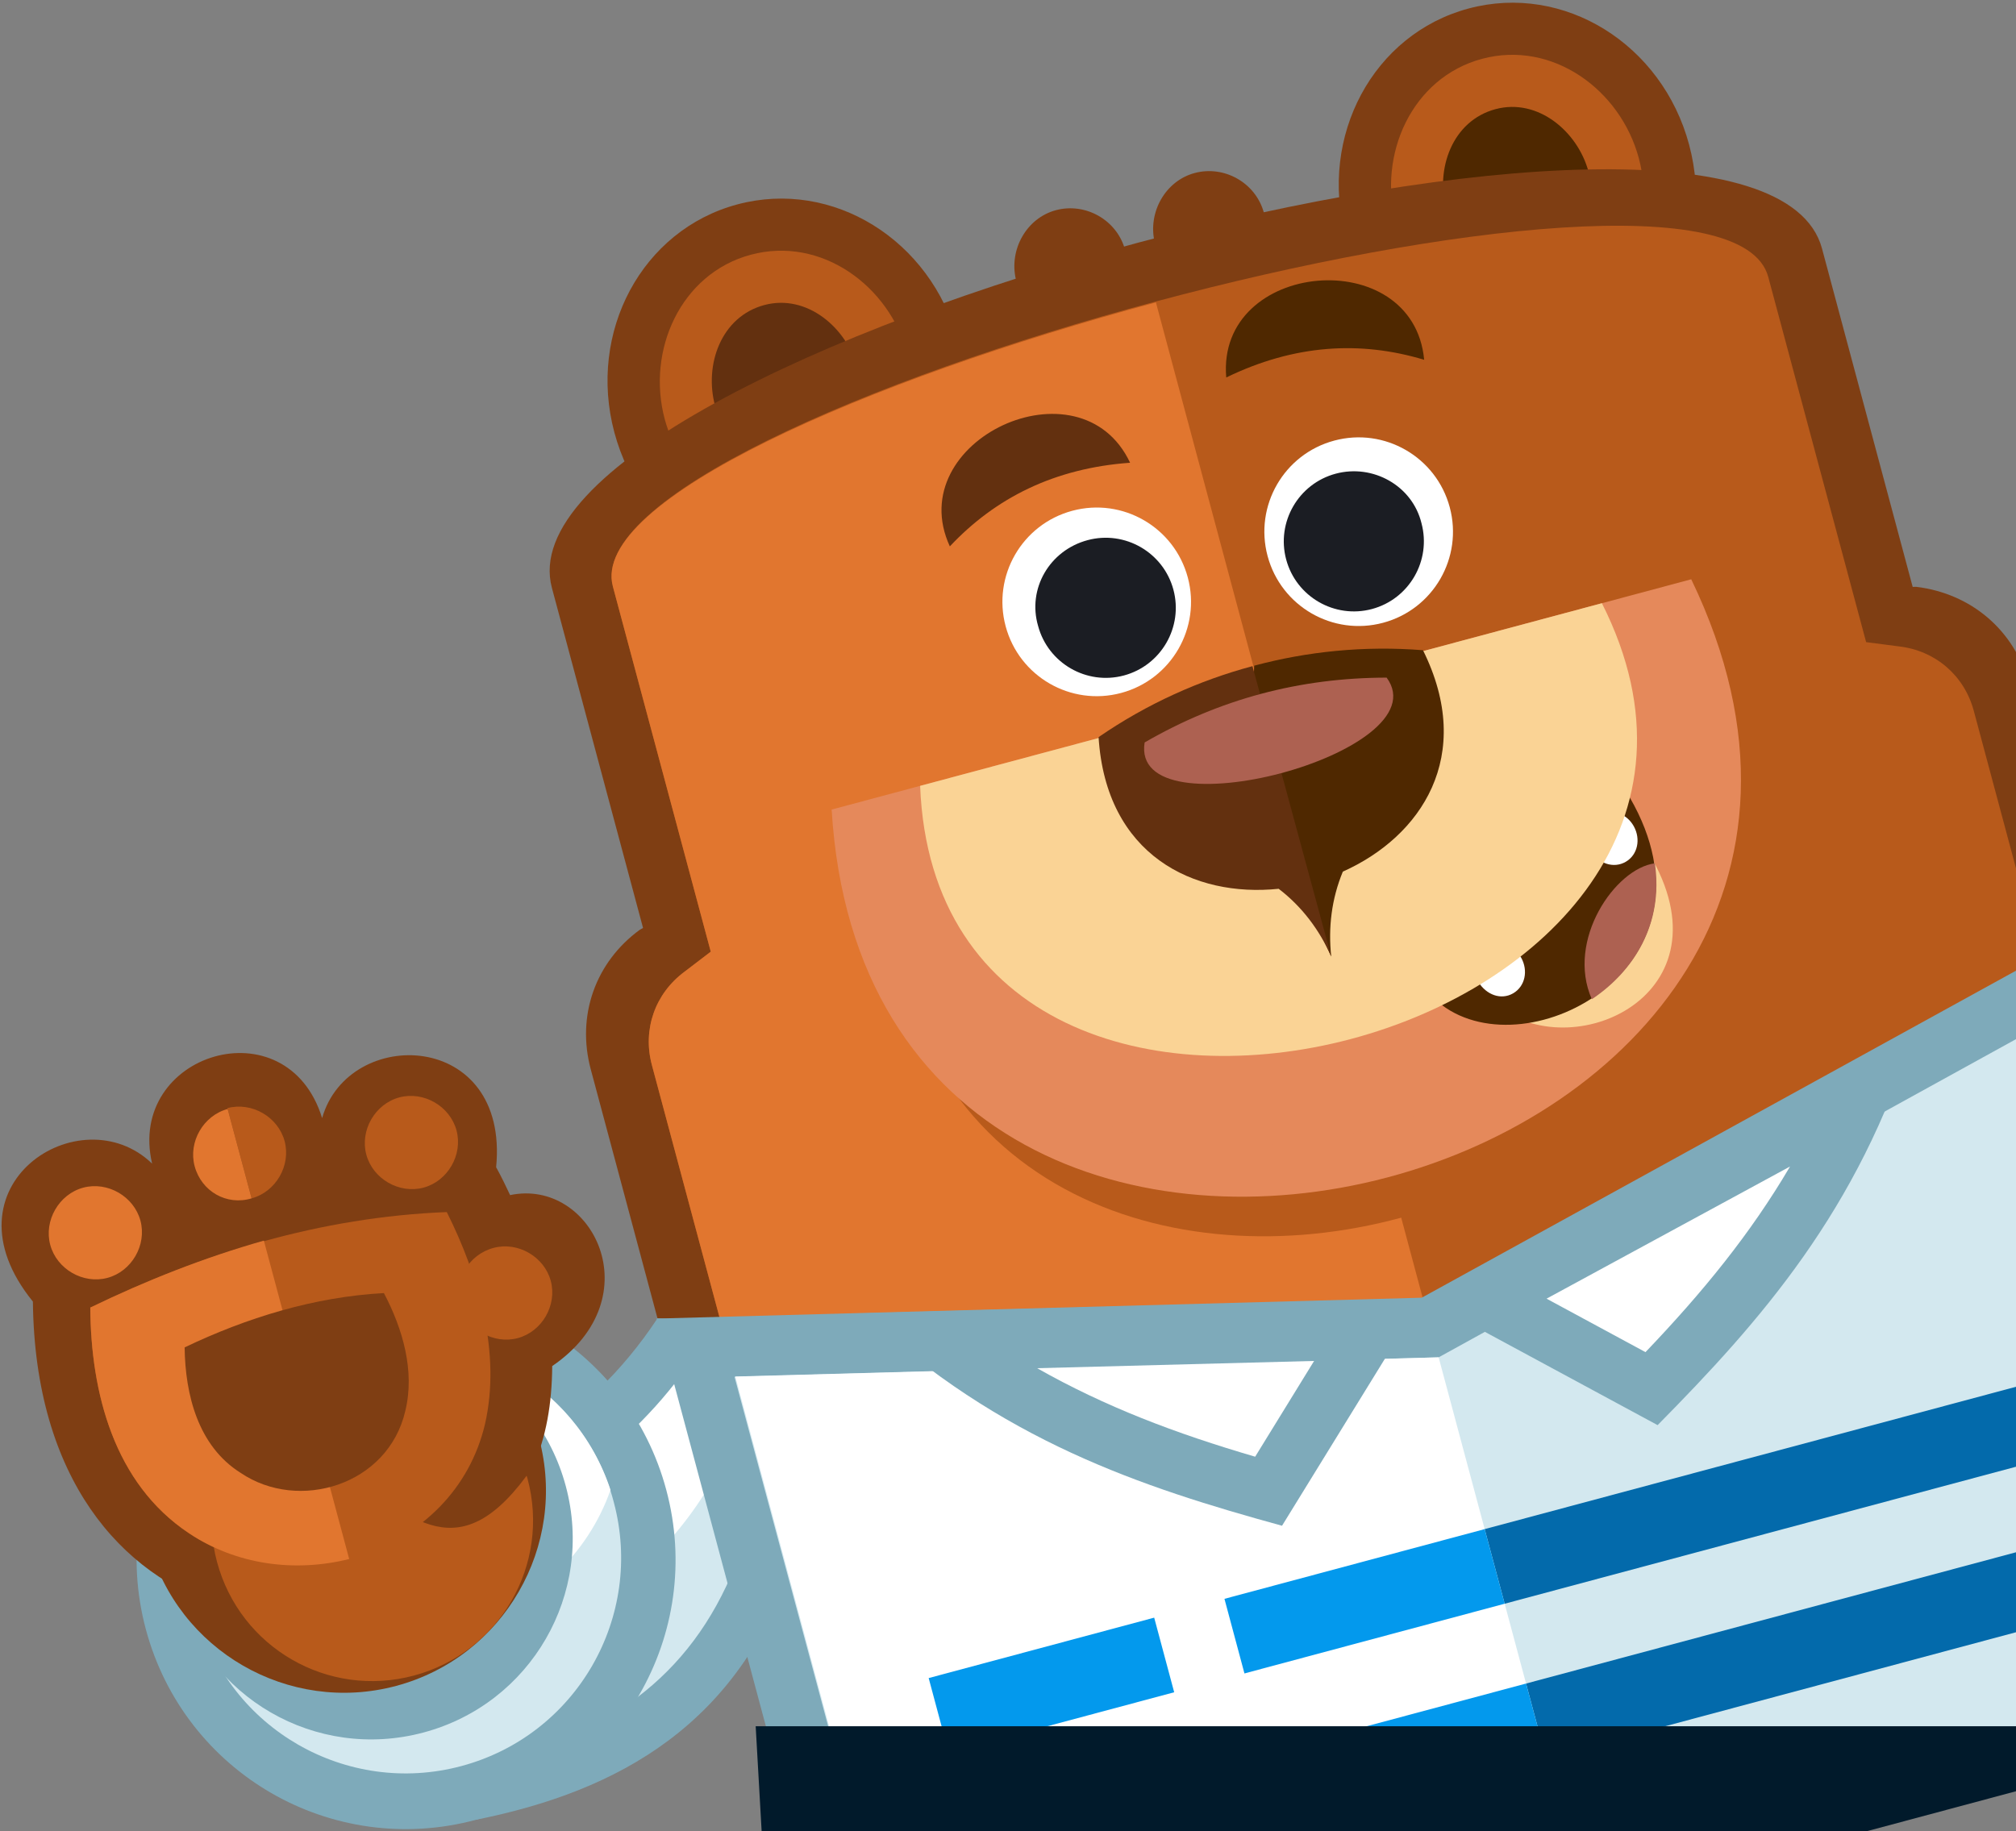 <svg width="787" height="715" viewBox="0 0 787 715" fill="none" xmlns="http://www.w3.org/2000/svg">
<rect x="0" y="0" width="787" height="715" fill="#808080" stroke="none"/>
<g clip-path="url(#clip0)">
<g clip-path="url(#clip1)">
<path d="M136.782 586.078C188.803 579.764 229.307 556.204 256.668 514.746L317.51 502.074L310.599 606.306C289.797 673.598 240.827 699.426 186.08 710.465L136.782 586.078Z" fill="#7EAABA"/>
<path d="M164.939 601.769L198.176 686.53C242.443 674.305 274.433 650.123 290.292 602.307L295.661 527.533L268.886 533.255C242.716 569.674 207.629 591.782 164.939 601.769Z" fill="#D3E8EF"/>
<path d="M164.939 601.769L184.921 651.961C244.213 628.087 285.58 590.137 295.323 527.623L268.548 533.345C242.377 569.765 207.29 591.873 164.939 601.769Z" fill="white"/>
<path d="M131.284 507.318C187.494 492.257 245.03 525.488 260.096 581.718C275.163 637.947 241.951 695.494 185.742 710.556C129.532 725.617 71.996 692.385 56.929 636.156C41.862 579.927 75.413 522.288 131.284 507.318Z" fill="#7EAABA"/>
<path d="M136.548 526.964C91.513 539.032 65.084 585.323 77.064 630.035C89.136 675.086 135.417 701.531 180.114 689.555C225.15 677.487 251.579 631.196 239.598 586.484C227.865 541.342 181.584 514.897 136.548 526.964Z" fill="#D3E8EF"/>
<path d="M136.548 526.964C109.121 534.314 88.032 554.486 79.19 579.728C93.335 621.682 137.966 646.028 180.969 634.505C208.397 627.156 229.485 606.983 238.328 581.742C224.521 539.697 179.891 515.351 136.548 526.964Z" fill="white"/>
<path d="M124.69 524.696C166.678 513.445 209.615 538.245 220.87 580.248C232.124 622.25 207.339 665.196 165.351 676.447C123.364 687.697 80.426 662.897 69.171 620.895C57.917 578.892 82.702 535.946 124.69 524.696Z" fill="#7EAABA"/>
<path d="M113.826 505.824C155.814 494.573 199.181 519.621 210.436 561.624C221.69 603.626 196.657 647.002 154.669 658.252C112.682 669.503 69.315 644.455 58.06 602.452C47.144 560.359 72.177 516.984 113.826 505.824Z" fill="#7F3E13"/>
<path d="M129.082 532.959C95.559 541.941 75.731 576.298 84.716 609.832C93.702 643.367 128.052 663.206 161.574 654.224C195.097 645.242 214.925 610.885 205.94 577.351C196.615 543.907 162.266 524.067 129.082 532.959Z" fill="#B85A1B"/>
<path d="M59.383 454.337C49.301 411.294 111.987 391.956 125.751 436.553C136.025 400.4 198.895 402.07 193.68 455.746C195.784 459.539 197.46 463.083 199.136 466.628C231.08 459.883 254.829 506.525 215.571 533.382C215.476 547.929 213.235 561.236 207.989 572.808C179.273 614.629 160.433 591.722 134.646 575.396C115.526 581.245 58.643 581.602 86.884 627.403C47.305 615.137 13.587 577.338 12.843 508.195C-23.978 462.877 31.46 427.329 59.383 454.337Z" fill="#7F3E13"/>
<path d="M35.247 510.542C35.471 543.883 44.572 579.202 73.727 598.618C114.41 625.838 177.276 607.177 189.337 556.023C195.669 528.187 186.914 498.221 174.417 473.252C125.214 475.181 78.6 489.487 35.247 510.542Z" fill="#B85A1B"/>
<path d="M35.247 510.542C35.471 543.883 44.572 579.201 73.727 598.618C92.305 611.066 115.23 614 136.315 608.713L103.005 484.399C79.731 490.998 57.093 499.969 35.247 510.542Z" fill="#E1762F"/>
<path d="M72.076 526.087C72.303 544.542 77.319 564.617 93.908 575.058C116.532 590.415 151.475 579.963 158.213 550.929C162.032 535.384 157.246 518.877 149.866 504.88C122.679 506.356 96.201 514.54 72.076 526.087Z" fill="#7F3E13"/>
<path d="M155.888 428.478C165.369 425.938 175.674 431.89 178.215 441.374C180.756 450.859 174.808 461.166 165.327 463.706C155.846 466.247 145.541 460.295 142.999 450.81C140.458 441.326 146.406 431.019 155.888 428.478ZM98.219 467.892C107.7 465.351 113.648 455.044 111.107 445.56C108.566 436.076 98.261 430.124 88.779 432.664L98.219 467.892Z" fill="#B85A1B"/>
<path d="M98.219 467.892L88.87 433.003C79.389 435.543 73.441 445.85 75.982 455.334C78.614 465.158 88.49 470.862 98.219 467.892ZM32.5 463.718C41.981 461.178 52.286 467.13 54.828 476.614C57.369 486.098 51.42 496.405 41.939 498.946C32.458 501.486 22.153 495.534 19.612 486.05C17.07 476.566 23.019 466.258 32.5 463.718Z" fill="#E1762F"/>
<path d="M192.681 487.236C202.162 484.695 212.467 490.647 215.009 500.132C217.55 509.616 211.602 519.923 202.12 522.464C192.639 525.004 182.334 519.052 179.793 509.568C177.161 499.745 182.861 489.867 192.681 487.236Z" fill="#B85A1B"/>
<path d="M852.494 533.352C834.271 481.599 800.403 450.012 747.461 442.052L746.801 403.019L817.205 362.372C888.589 364.664 925.917 399.681 952.695 449.504L852.494 533.352Z" fill="#7EAABA"/>
<path d="M860.603 499.956L926.674 444.496C901.669 403.999 871.944 381.105 822.559 382.357L767.568 414.155L767.491 424.704C809.779 436.245 840.321 462.188 860.603 499.956Z" fill="white"/>
<path d="M782.052 561.666C751.235 514.377 764.025 451.047 811.295 420.228C858.564 389.41 921.878 402.215 952.695 449.504C983.512 496.793 970.722 560.124 923.452 590.942C875.935 622.19 812.869 608.955 782.052 561.666Z" fill="#7EAABA"/>
<path d="M796.853 551.892C822.263 591.19 874.825 601.794 913.678 576.135C952.96 550.724 963.552 498.149 937.894 459.279C912.484 419.981 859.922 409.377 821.069 435.036C781.787 460.447 770.766 512.774 796.853 551.892Z" fill="#D3E8EF"/>
<path d="M945.183 472.937C943.144 468.038 940.948 463.907 937.894 459.279C912.484 419.981 859.922 409.377 821.069 435.036C809.043 442.978 799.436 453.176 793.512 464.929C795.551 469.828 797.747 473.96 800.801 478.587C826.55 517.795 878.773 528.489 917.626 502.83C929.652 494.888 938.829 484.442 945.183 472.937Z" fill="white"/>
<path d="M770.235 592.061C740.912 547.639 753.165 487.72 797.998 458.644C842.402 429.319 902.305 441.586 931.38 486.438C960.703 530.86 948.45 590.779 903.617 619.855C859.214 649.179 799.22 636.574 770.235 592.061Z" fill="#7F3E13"/>
<path d="M787.564 580.883C764.688 545.624 774.7 499.013 809.176 475.979C844.419 453.103 891.019 463.126 914.051 497.616C936.927 532.874 926.915 579.485 892.439 602.519C857.287 625.734 810.349 615.802 787.564 580.883Z" fill="#B85A1B"/>
<path d="M775.259 547.149C772.581 519.549 784.785 491.954 809.085 475.641C844.329 452.765 890.928 462.787 913.961 497.277C917.626 502.83 920.614 508.564 922.587 514.571C883.259 557.42 819.816 567.158 775.259 547.149Z" fill="#E1762F"/>
<path d="M287.838 79.81C325.085 69.83 363.415 93.686 373.943 132.979C384.472 172.272 363.205 212.097 325.958 222.077C288.711 232.057 250.381 208.201 239.853 168.908C229.324 129.616 250.59 89.791 287.838 79.81Z" fill="#7F3E13"/>
<path d="M293.102 99.457C265.674 106.806 252.322 136.886 259.492 163.646C266.572 190.067 293.266 209.78 320.694 202.431C348.121 195.082 361.474 165.001 354.304 138.241C347.133 111.482 320.53 92.108 293.102 99.457Z" fill="#B85A1B"/>
<path d="M298.366 119.103C281.436 123.64 274.866 142.464 279.132 158.384C283.307 173.965 298.837 187.23 315.429 182.784C332.36 178.248 338.93 159.424 334.664 143.504C330.489 127.922 314.958 114.657 298.366 119.103Z" fill="#63300F"/>
<path d="M573.288 3.324C610.535 -6.656 648.865 17.2 659.393 56.493C669.922 95.786 648.656 135.61 611.408 145.591C574.161 155.571 535.831 131.715 525.303 92.422C514.774 53.13 536.041 13.305 573.288 3.324Z" fill="#7F3E13"/>
<path d="M578.552 22.971C551.125 30.32 537.772 60.4 544.942 87.16C552.022 113.581 578.716 133.294 606.144 125.945C633.572 118.595 646.924 88.515 639.754 61.755C632.584 34.996 605.98 15.621 578.552 22.971Z" fill="#B85A1B"/>
<path d="M583.816 42.617C566.886 47.154 560.316 65.977 564.582 81.898C568.757 97.479 584.288 110.744 600.88 106.298C617.81 101.762 624.38 82.938 620.114 67.018C615.939 51.436 600.408 38.171 583.816 42.617Z" fill="#4F2800"/>
<path d="M412.199 82.067C423.712 78.982 436.073 85.835 439.25 97.691C442.336 109.208 435.487 121.571 423.635 124.747C412.123 127.832 399.761 120.978 396.585 109.123C393.837 97.515 400.686 85.152 412.199 82.067ZM466.377 67.55C477.89 64.465 490.251 71.318 493.428 83.174C496.514 94.691 489.665 107.054 477.813 110.23C466.301 113.315 453.939 106.462 450.763 94.606C448.015 82.998 454.864 70.635 466.377 67.55Z" fill="#7F3E13"/>
<path d="M711.271 97.05L746.668 229.155L748.114 229.13C769.502 231.75 786.412 246.097 791.948 266.76L817.452 361.943L561.612 529.971L256.669 514.746L230.62 417.53C224.992 396.529 232.463 375.649 249.767 363.025L251.031 362.323L215.452 229.541C190.946 138.084 686.674 5.254 711.271 97.05Z" fill="#7F3E13"/>
<path d="M239.252 228.973L277.463 371.578L267.221 379.405C255.715 387.934 250.765 401.967 254.487 415.855L281.352 516.119L561.612 529.971L796.853 375.812L770.532 277.581C766.81 263.693 755.507 254.015 741.278 252.382L728.495 250.724L690.284 108.119C672.131 40.373 221.438 161.136 239.252 228.973Z" fill="#B85A1B"/>
<path d="M239.252 228.973L277.463 371.578L267.221 379.405C255.715 387.934 250.765 401.967 254.487 415.855L281.352 516.119L561.612 529.971L546.999 475.435C457.696 499.727 352.601 465.08 345.263 342.883L500.347 301.328L451.245 118.075C338.487 148.289 230.267 195.438 239.252 228.973Z" fill="#E1762F"/>
<path d="M324.656 316.093L660.221 226.179C775.492 465.401 340.508 579.776 324.656 316.093Z" fill="#E5895B"/>
<path d="M346.512 331.294C352.209 371.518 370.749 406.848 407.337 428.267C445.981 450.587 495.91 451.367 538.237 440.026C579.118 428.709 619.012 404.223 641.343 367.018C663.673 329.812 662.989 289.334 648.216 250.452L346.512 331.294Z" fill="#E5895B"/>
<path d="M585.237 393.305C615.73 416.357 678.244 386.9 642.086 330.513L585.237 393.305Z" fill="#FAD395"/>
<path d="M562.858 392.404C596.967 418.117 674.076 376.762 636.235 311.387L562.858 392.404Z" fill="#4F2800"/>
<path d="M580.329 369.57C585.046 366.854 590.694 368.971 593.839 373.937C596.646 378.994 595.389 385.14 590.673 387.856C585.957 390.571 580.308 388.454 577.163 383.488C574.447 378.77 575.613 372.286 580.329 369.57ZM624.276 318.222C628.992 315.507 634.979 317.533 637.785 322.59C640.592 327.646 639.335 333.792 634.619 336.508C629.903 339.224 623.916 337.197 621.109 332.141C618.303 327.084 619.469 320.6 624.276 318.222Z" fill="white"/>
<path d="M621.41 390.148C637.723 379.242 649.487 360.842 646.024 337.083C630.58 339.042 611.241 367.096 621.41 390.148Z" fill="#AD6151"/>
<path d="M359.194 306.838L625.344 235.524C711.125 405.318 366.641 495.807 359.194 306.838Z" fill="#FAD395"/>
<path d="M519.679 373.478C518.468 362.185 519.809 350.934 524.221 340.312C554.689 326.703 576.011 295.213 555.499 253.876C532.508 252.049 510.268 254.378 489.613 259.912L487.818 304.685L519.679 373.478Z" fill="#4F2800"/>
<path d="M519.679 373.477C515.082 363.092 508.296 354.019 499.164 347.026C465.973 350.474 431.762 333.864 428.858 287.809C447.855 274.732 468.28 265.628 488.935 260.094L519.679 373.477Z" fill="#63300F"/>
<path d="M446.836 289.89C476.058 272.984 507.21 264.637 541.309 264.576C562.98 293.985 440.989 326.309 446.836 289.89Z" fill="#AD6151"/>
<path d="M418.605 199.43C438.244 194.168 458.425 205.824 463.689 225.47C468.954 245.117 457.305 265.301 437.665 270.564C418.026 275.826 397.845 264.17 392.581 244.524C387.316 224.877 398.965 204.693 418.605 199.43Z" fill="white"/>
<path d="M424.581 210.899C439.142 206.997 454.17 215.677 458.073 230.243C461.975 244.808 453.301 259.839 438.74 263.741C424.18 267.642 409.152 258.962 405.249 244.397C401.008 229.922 409.682 214.891 424.581 210.899Z" fill="#1B1D23"/>
<path d="M520.866 172.03C501.226 177.292 489.577 197.477 494.842 217.123C500.106 236.769 520.287 248.425 539.926 243.163C559.566 237.901 571.215 217.716 565.95 198.07C560.686 178.423 540.505 166.767 520.866 172.03Z" fill="white"/>
<path d="M521.424 184.95C506.864 188.852 498.189 203.883 502.092 218.448C505.995 233.013 521.023 241.693 535.583 237.792C550.144 233.891 558.818 218.859 554.916 204.294C551.352 189.638 535.985 181.049 521.424 184.95Z" fill="#1B1D23"/>
<path d="M441.163 180.679C411.606 182.79 388.587 194.404 370.794 213.33C351.727 171.969 421.757 139.409 441.163 180.679Z" fill="#63300F"/>
<path d="M478.697 147.387C505.349 134.437 531.091 132.985 555.963 140.48C551.704 94.787 474.776 101.604 478.697 147.387Z" fill="#4F2800"/>
<path d="M817.204 362.372L890.45 635.727C895.351 654.018 884.445 672.915 866.16 677.814L371.109 810.463C352.824 815.362 333.932 804.45 329.03 786.159L256.33 514.836L555.01 506.689L817.204 362.372Z" fill="#7EAABA"/>
<path d="M802.571 397.152L561.612 529.97L286.732 537.549L350.265 774.66C352.716 783.806 362.162 789.261 371.305 786.812L854.504 657.339C863.647 654.889 869.1 645.441 866.649 636.295L802.571 397.152Z" fill="#D3E8EF"/>
<path d="M561.612 529.97L287.07 537.458L350.604 774.569C353.054 783.715 362.501 789.171 371.643 786.721L613.074 722.03L561.612 529.97Z" fill="white"/>
<path d="M579.582 597.039L796.633 538.881L800.536 553.446L804.438 568.011L587.388 626.17L579.582 597.039ZM595.738 657.333L812.788 599.174L816.691 613.74L820.594 628.305L603.544 686.464L595.738 657.333Z" fill="#036AAB"/>
<path d="M362.532 655.198L579.582 597.039L587.388 626.17L370.338 684.329L366.435 669.763L362.532 655.198ZM603.544 686.464L595.738 657.333L378.688 715.492L382.59 730.057L386.493 744.622L603.544 686.464Z" fill="#0399ED"/>
<path d="M445.488 612.639L472.916 605.289L508.495 738.072L481.067 745.421L445.488 612.639Z" fill="white"/>
<path d="M337.08 512.804C409.836 510.735 482.683 509.005 555.101 507.027L500.476 595.726C445.628 580.653 390.302 562.44 337.08 512.804Z" fill="#7EAABA"/>
<path d="M404.876 534.21C431.406 549.247 458.879 559.675 489.986 568.767L512.994 531.379C476.955 532.323 440.915 533.266 404.876 534.21Z" fill="white"/>
<path d="M747.139 402.929C683.096 437.515 619.144 472.441 555.439 506.937L647.095 556.44C687.058 515.962 725.528 472.616 747.139 402.929Z" fill="#7EAABA"/>
<path d="M698.791 455.456C683.334 481.744 664.755 504.511 642.362 527.938L603.742 507.064C635.425 489.861 667.108 472.658 698.791 455.456Z" fill="white"/>
<path d="M295 674H787V821L303 815L295 674Z" fill="#011A2B"/>
</g>
</g>
<defs>
<clipPath id="clip0">
<rect width="787" height="715" fill="white"/>
</clipPath>
<clipPath id="clip1">
<rect width="934.235" height="727.659" fill="white" transform="translate(-81.588 178.798) rotate(-15)"/>
</clipPath>
</defs>
</svg>
